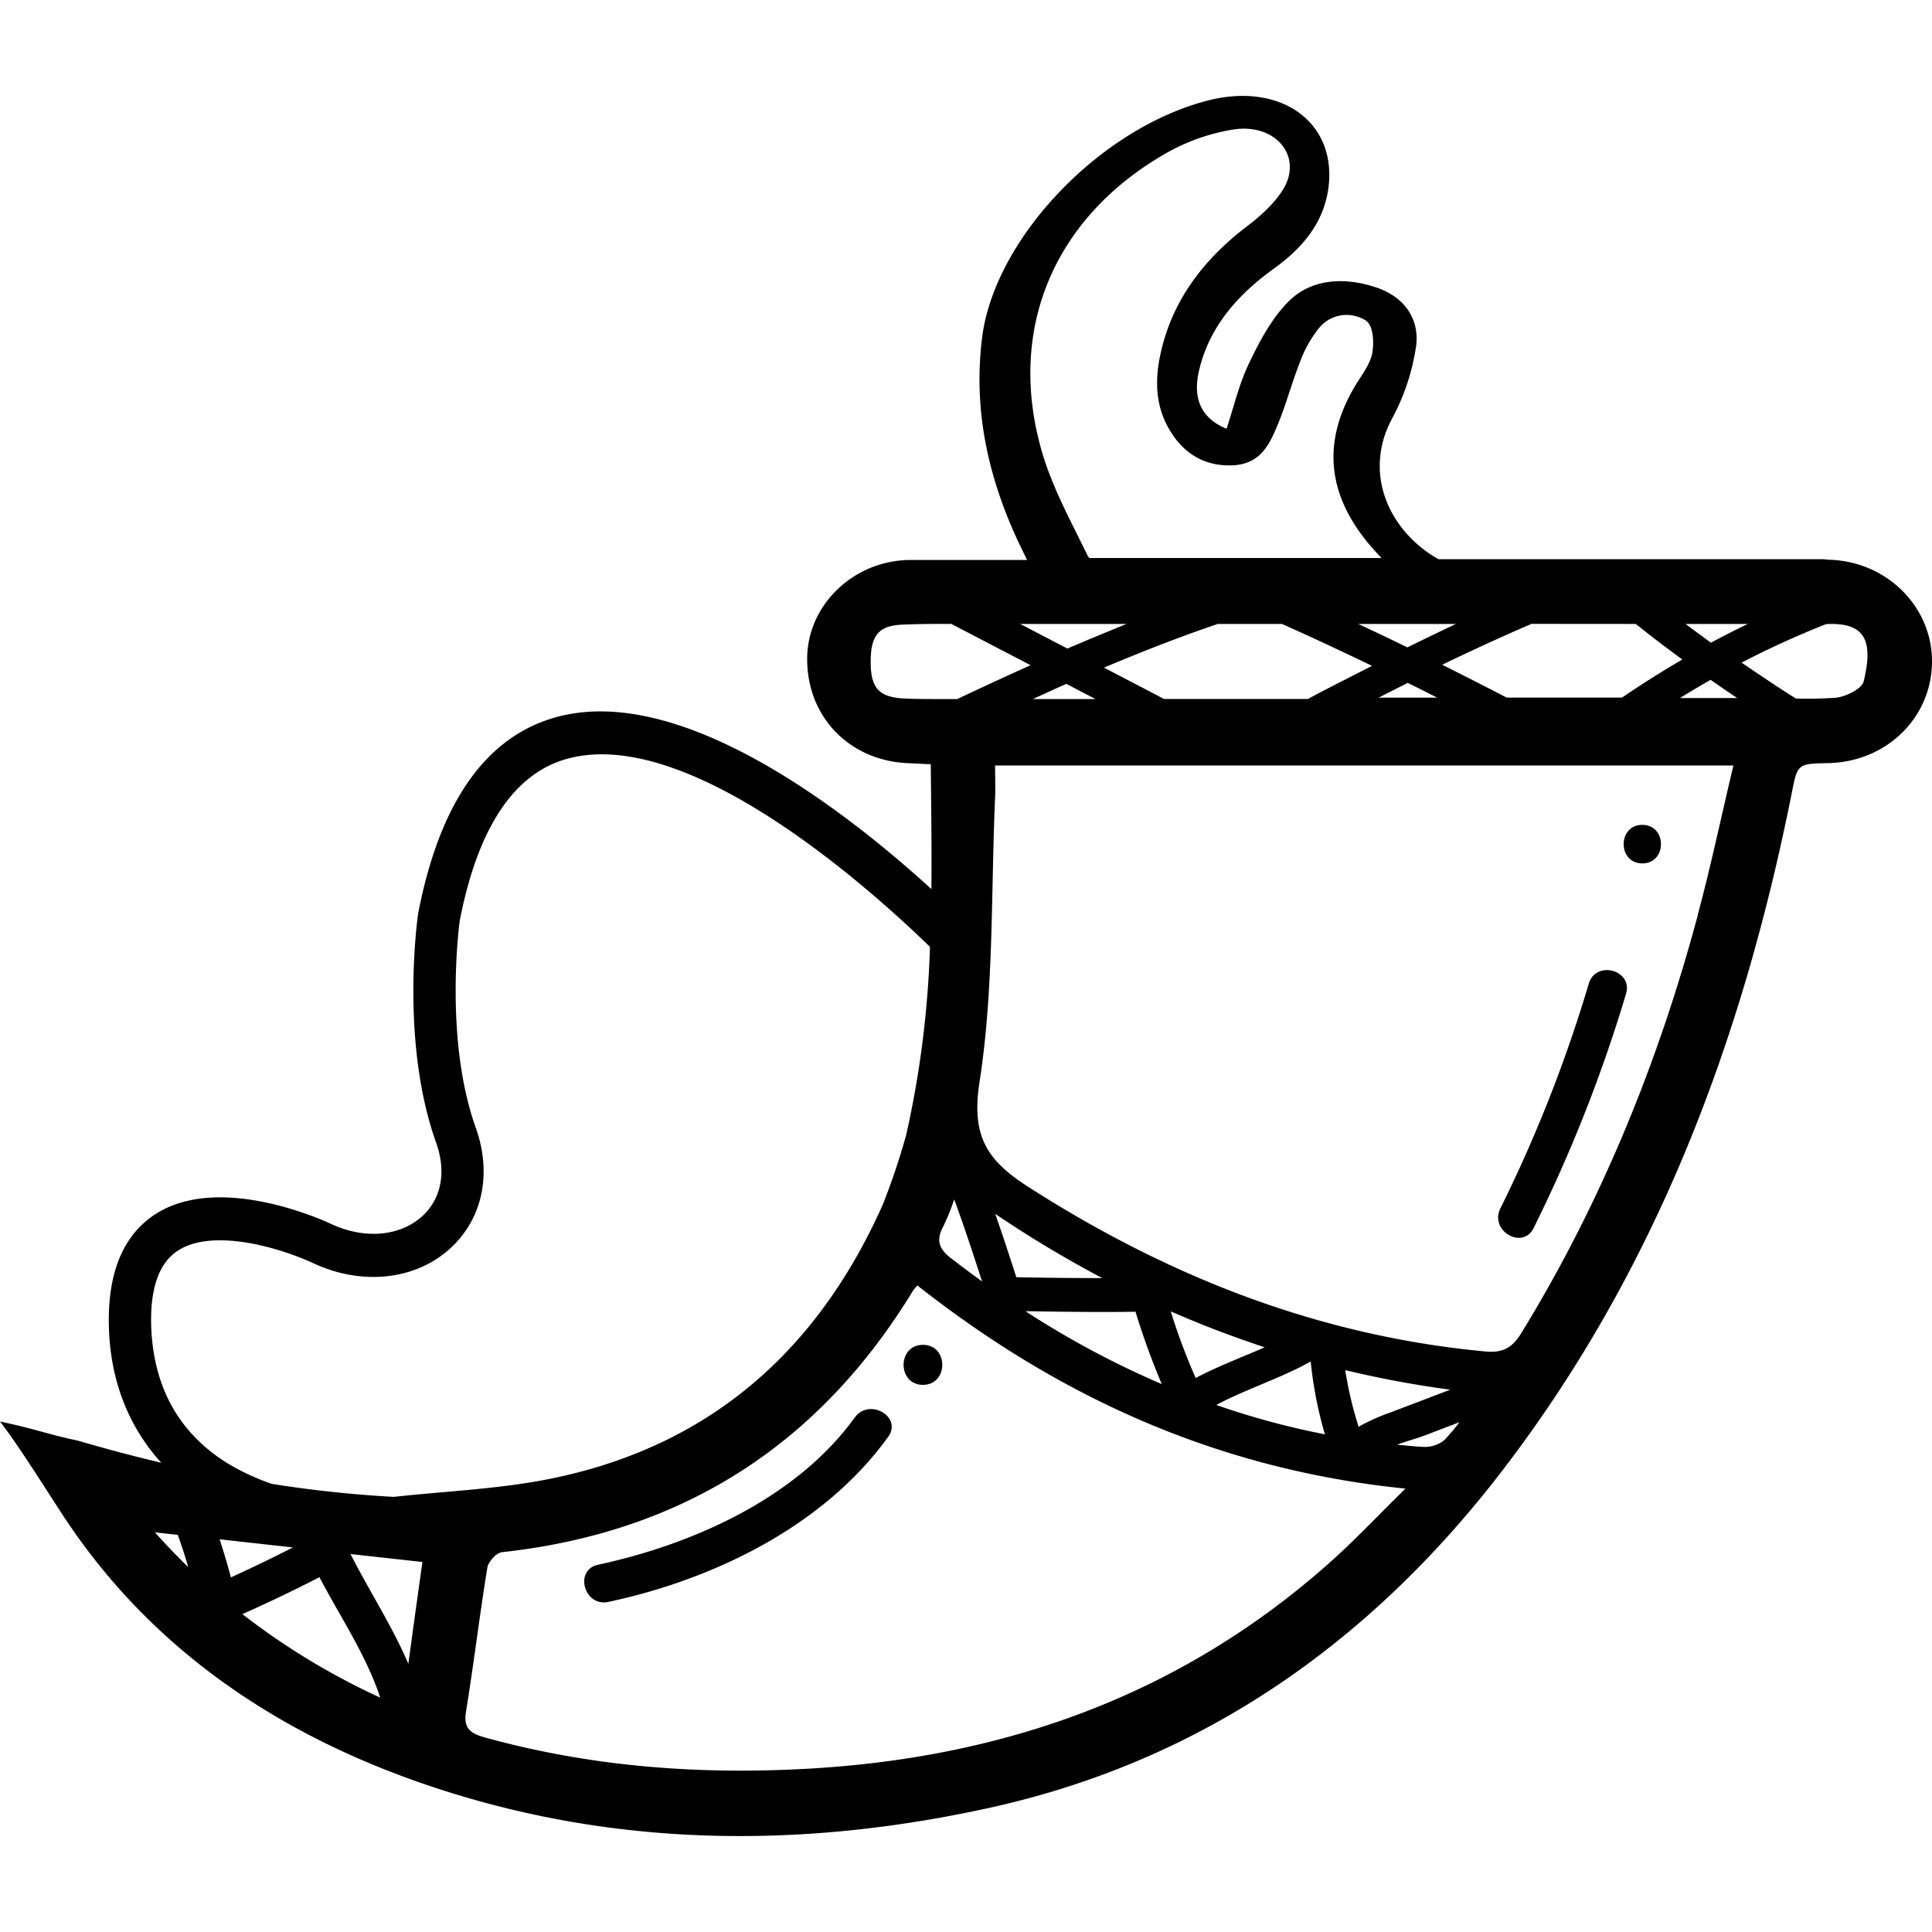 <svg xmlns="http://www.w3.org/2000/svg" height="36" width="36" fill="currentColor" id="Capa_1" data-name="Capa 1" viewBox="169.57 37.47 456.57 411.23">
  <path class="cls-1" d="M602.19,147.09c-.55,0-1.12-.08-1.7-.14h-91c-12-6.86-17.72-20.54-11-33.13a51.71,51.71,0,0,0,5.74-17.28c.78-6-2.38-11.48-9.55-13.85-7.54-2.5-15.32-2-20.67,3.43-4.07,4.13-6.81,9.41-9.25,14.49s-3.58,10.29-5.33,15.52c-5.83-2.41-8-6.9-6.58-13.39,2.2-10.13,8.76-18,17.78-24.47,7.07-5.08,11.9-11.18,12.9-19.28,1.89-15.42-11.38-24.9-28.67-20.4-25.74,6.71-50.24,32.81-53.18,55.86-2.28,17.87,1.69,34.67,9.79,51l.82,1.68q-13.74,0-27.49,0c-13.27,0-24.21,10.4-24.47,22.86-.3,13.91,9.74,24.54,23.75,25.16l5.45.26c.09,9.86.24,19.68.15,29.5-19.36-17.68-59.48-49.45-89.47-40.4-16.14,4.85-26.84,20.31-31.83,46.2-.17,1.22-4.25,30.34,4.26,54.14,2.42,6.8,1.28,13.07-3.14,17.23-5.24,4.91-13.76,5.69-21.73,1.94-2.74-1.27-27.17-12.13-42-1.94-7.5,5.17-11,14.36-10.43,27.33.55,12.37,4.87,22.84,12.34,31.07q-9.9-2.35-19.71-5.23c-7.42-1.57-10-2.75-18.4-4.52,4.41,5.68,10.82,16,14.8,22.06,20.26,31,49.69,51.12,84.24,63.2,44.31,15.5,89.77,16,135.23,5.94,50-11.12,89.55-39.06,120.52-79.29,36.49-47.42,56.91-101.87,68.55-160,1.46-7.32,1.28-7.35,8.65-7.5,13.79-.26,24.5-10.69,24.58-23.94C626.2,158.28,615.64,147.65,602.19,147.09Zm-19.58,15.16c-2.93,1.42-5.84,2.88-8.71,4.43q-3-2.18-6-4.43Zm-26.47,0q5.39,4.32,11,8.4c-4.84,2.84-9.6,5.82-14.24,9H525.61q-7.58-3.94-15.22-7.75,10.44-5.07,21.11-9.67Zm-42.52,0q-5.75,2.73-11.45,5.54-5.79-2.82-11.62-5.54Zm-4.4,17.42H495.35l6.9-3.49C504.58,177.32,506.89,178.5,509.22,179.67Zm-15.41-7.52c-5.05,2.61-10.14,5.12-15.15,7.83h-34l-14.2-7.41c8.84-3.72,17.77-7.22,26.88-10.32h15.16C479.69,165.42,486.76,168.78,493.81,172.15ZM445.05,51.06a47.22,47.22,0,0,1,16.14-5.68c9.87-1.44,16.24,6.34,11.71,14-2,3.34-5.25,6.32-8.58,8.85-9.89,7.52-16.79,16.53-19.85,27.58-2,7.22-2.43,14.49,1.9,21.25,3,4.7,7.57,7.89,14.2,7.72s8.82-4.64,10.66-8.92c2.17-5.06,3.52-10.38,5.55-15.49a28,28,0,0,1,4.57-8.13,8.41,8.41,0,0,1,11-1.68c1.79,1.21,1.94,5.07,1.53,7.58s-2.31,5-3.77,7.37c-8.53,13.91-6.87,27,4.25,39.33.52.58,1.13,1.23,1.68,1.83H427a4.58,4.58,0,0,1-.35-.45c-3.92-8.09-8.36-16.12-10.82-24.56C407.4,92.81,418.53,66.26,445.05,51.06Zm-9.23,111.19q-7,2.82-14,5.82l-11.16-5.82ZM428.45,180h-14.8c2.64-1.2,5.27-2.42,7.92-3.59Zm-45.71-.15c-5.63-.45-7.41-2.62-7.41-8.69s1.82-8.5,7.37-8.74c3.89-.17,7.78-.19,11.68-.18L413.12,172q-8.69,3.91-17.32,8h-4.94C388.15,180,385.43,180,382.74,179.83Zm18.91,137.78q-3.67-2.66-7.29-5.45c-3-2.31-3.59-4.32-1.87-7.57a52.19,52.19,0,0,0,2.58-6.38C397.42,304.62,399.54,311.11,401.65,317.61ZM205.33,328.93c-.41-9.17,1.62-15.36,6-18.39,8.37-5.79,24.74-.72,32.22,2.76,11.66,5.45,24.49,4,32.69-3.73,7.43-7,9.58-17.54,5.77-28.24-7.63-21.33-3.8-48.88-3.8-48.91C282.4,210.81,290.74,198,303,194.29c28.81-8.66,72.55,30.86,86.34,44.27a234.79,234.79,0,0,1-5.64,44.54,167.9,167.9,0,0,1-5.47,16.28c-15.46,34.78-41.18,57.43-78.91,64.94-12,2.39-24.45,2.87-36.69,4.22a280.81,280.81,0,0,1-28.82-3.07,54.94,54.94,0,0,1-10.55-4.91C212,353.53,206,342.89,205.33,328.93Zm18.81,58.64c-.81-3-1.69-6-2.67-9l17.33,1.92Q231.54,384.19,224.14,387.57Zm20.92-.05c4.93,9.43,11,18.31,14.37,28.47a166.52,166.52,0,0,1-32.58-19.74C233,393.5,239.07,390.62,245.06,387.52Zm-33.49-10c.93,2.51,1.73,5,2.48,7.61q-4.05-3.93-7.87-8.21ZM266.07,408c-3.85-9-9.23-17.21-13.67-25.95l17,1.88Q267.78,395.37,266.07,408ZM485,383c-35.39,32-77.43,47.16-124.65,49.79-25.75,1.43-51-.47-75.92-7.32-3.23-.89-5.44-1.86-4.75-6.09,1.85-11.34,3.21-22.77,5.06-34.12.23-1.41,2.14-3.51,3.46-3.65,42.65-4.64,75-25.37,97.23-61.95a13.87,13.87,0,0,1,.95-1.07c33.51,26.37,71,43.51,115.32,48C495.49,372.7,490.43,378.05,485,383Zm-75.24-66.34c-1.61-5-3.25-10-5-15a272.66,272.66,0,0,0,25.3,15.18Q419.9,316.84,409.75,316.63Zm28.16,8.16a176.4,176.4,0,0,0,6.2,17.07,212.61,212.61,0,0,1-32-17.09s0-.09,0-.14C420.74,324.8,429.32,324.92,437.91,324.79Zm14.23,15.66a145.83,145.83,0,0,1-5.91-15.78q10.88,4.77,22.21,8.49C463,335.59,457.4,337.66,452.14,340.45Zm27.17-3.89a95,95,0,0,0,3.35,17.17A185.54,185.54,0,0,1,457,346.82C464.19,343,472.17,340.54,479.31,336.56Zm8.16,2a244.81,244.81,0,0,0,24.81,4.62l-14.47,5.51a43.49,43.49,0,0,0-7.18,3.26A88.92,88.92,0,0,1,487.47,338.55Zm23.59,16.39a7.47,7.47,0,0,1-5.33,1.75c-2-.13-4-.33-6-.52,2.35-.87,4.8-1.53,6.66-2.23l8.08-3.09A49.82,49.82,0,0,1,511.06,354.94Zm59.75-124c-9.34,34.84-22.82,68-41.7,98.8-2.15,3.52-4.37,4.78-8.52,4.4-39.3-3.67-74.78-17.62-107.85-38.78-9.64-6.17-13.74-11.78-11.71-24.8,3.43-22.1,2.7-44.86,3.69-67.34.11-2.34,0-4.69,0-7.56H579.21C576.35,207.7,573.9,219.39,570.81,230.9Zm-4.24-51.22c2.4-1.47,4.8-2.92,7.24-4.3,2.09,1.45,4.18,2.88,6.29,4.3ZM610,175.8c-.42,1.79-4.31,3.71-6.74,3.9a92.74,92.74,0,0,1-9.29.17c-4.36-2.71-8.58-5.61-12.83-8.48a213.48,213.48,0,0,1,20-9.11h.09C610.51,161.85,612.27,166.37,610,175.8Z"/>
  <path class="cls-1" d="M557.68,218.84c5.87,0,5.88-9.11,0-9.11S551.81,218.84,557.68,218.84Z"/>
  <path class="cls-1" d="M532,305a348.53,348.53,0,0,0,21.83-55.34c1.68-5.64-7.11-8-8.79-2.43a333.8,333.8,0,0,1-20.91,53.16C521.52,305.64,529.38,310.27,532,305Z"/>
  <path class="cls-1" d="M387.68,342.07c6.09,0,6.1-9.46,0-9.46S381.58,342.07,387.68,342.07Z"/>
  <path class="cls-1" d="M371.58,349.77c-13.78,19.09-38.32,30-60.68,34.81-5.73,1.22-3.3,10,2.43,8.79,24.93-5.33,50.88-17.88,66.13-39C382.89,349.61,375,345.06,371.58,349.77Z"/>
</svg>
